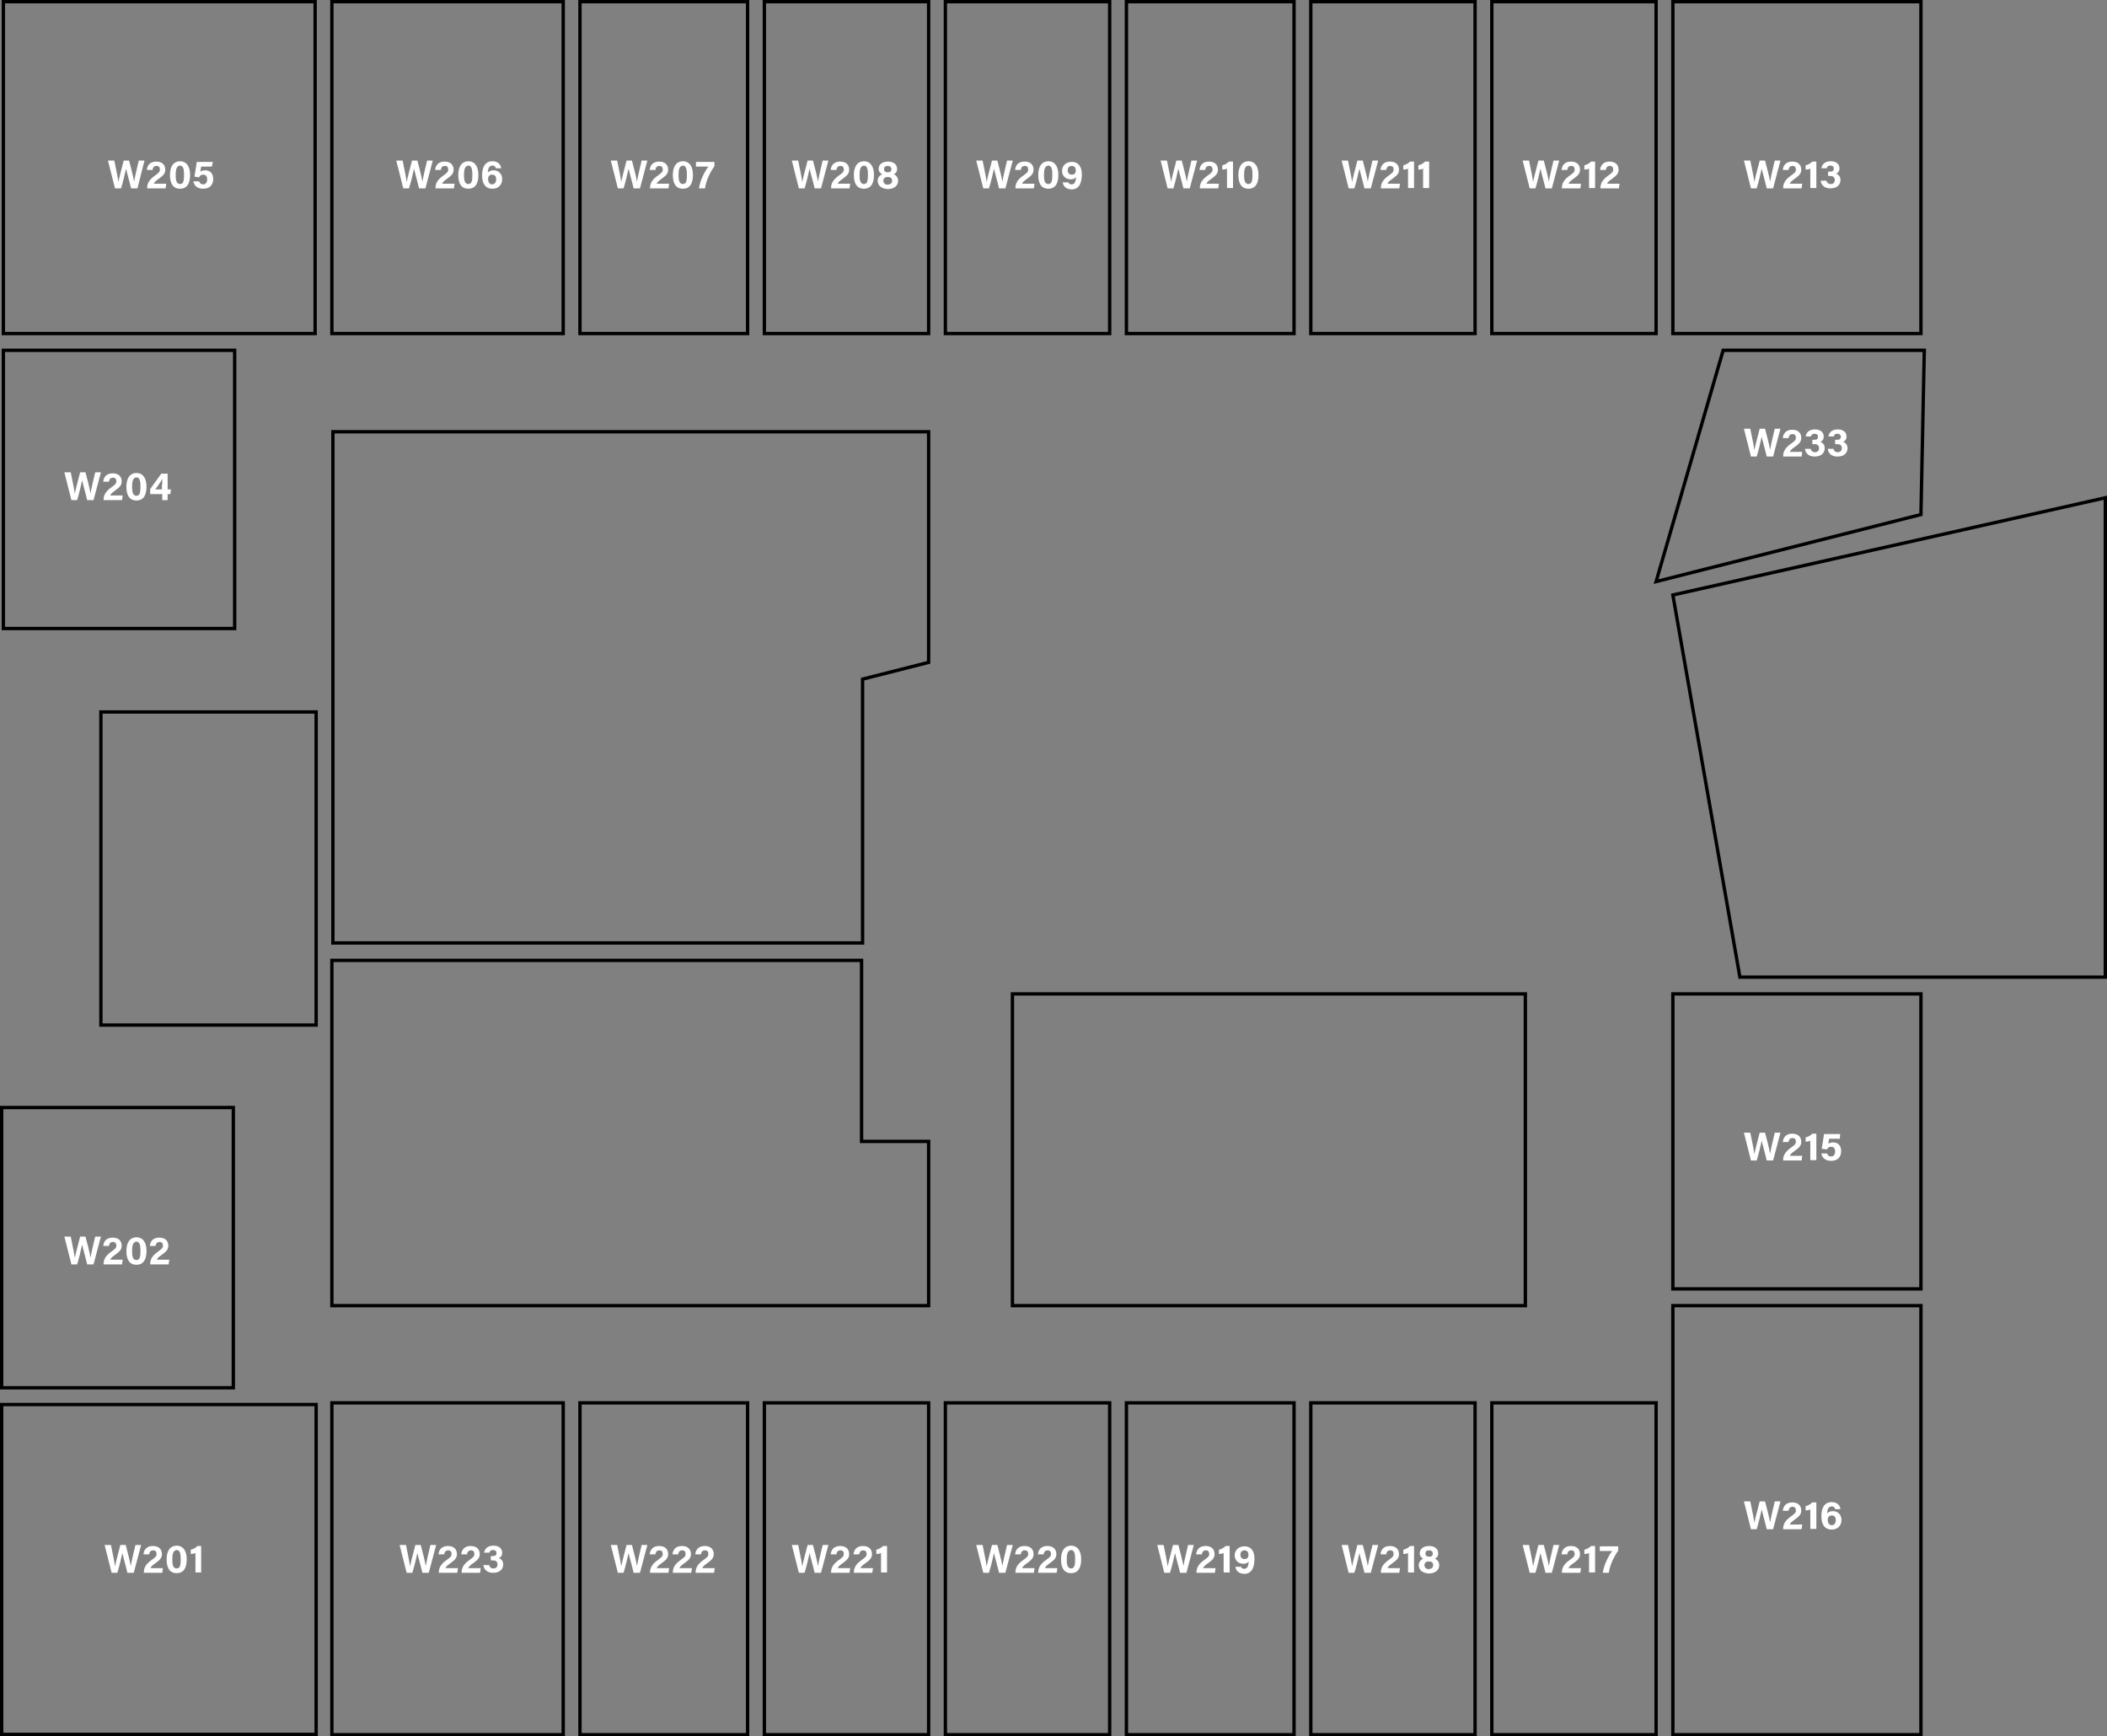 <?xml version="1.0" encoding="utf-8"?>
<!-- Generator: Adobe Illustrator 23.0.1, SVG Export Plug-In . SVG Version: 6.00 Build 0)  -->
<svg version="1.1" id="Calque_1" xmlns="http://www.w3.org/2000/svg" xmlns:xlink="http://www.w3.org/1999/xlink" x="0px" y="0px"
	 viewBox="0 0 628.5 518" style="enable-background:new 0 0 628.5 518;" xml:space="preserve">
<rect x="0" y="0" width="628.5" height="518" fill="#808080" stroke="none"/>
<style type="text/css">
	.st0{fill:none;stroke:#000000;stroke-miterlimit:10;}
	.st1{fill:#FFFFFF;}
</style>
<g>
	<g id="fe9caf64-59ea-4b22-9951-9d7791d0cdc4">
		<g id="a222fa23-a506-4024-ab6f-196e5aa4d125">
			<rect x="0.5" y="419" class="st0" width="93.8" height="98.4"/>
			<rect x="0.5" y="330.4" class="st0" width="69.1" height="83.6"/>
			<rect x="30.1" y="212.4" class="st0" width="64.2" height="93.4"/>
			<polygon class="st0" points="99.3,281.3 99.3,128.8 277,128.8 277,197.6 257.3,202.6 257.3,281.3 			"/>
			<polygon class="st0" points="99,286.5 99,389.5 277,389.5 277,340.5 257,340.5 257,286.5 			"/>
			<rect x="99" y="418.5" class="st0" width="69" height="99"/>
			<rect x="173" y="418.5" class="st0" width="50" height="99"/>
			<rect x="228" y="418.5" class="st0" width="49" height="99"/>
			<rect x="282" y="418.5" class="st0" width="49" height="99"/>
			<rect x="336" y="418.5" class="st0" width="50" height="99"/>
			<rect x="391" y="418.5" class="st0" width="49" height="99"/>
			<rect x="445" y="418.5" class="st0" width="49" height="99"/>
			<rect x="499" y="389.5" class="st0" width="74" height="128"/>
			<rect x="499" y="296.5" class="st0" width="74" height="88"/>
			<polygon class="st0" points="519,291.5 628,291.5 628,148.5 499,177.5 			"/>
			<polygon class="st0" points="494,173.5 573,153.5 574,104.5 514,104.5 			"/>
			<rect x="499" y="0.5" class="st0" width="74" height="99"/>
			<rect x="445" y="0.5" class="st0" width="49" height="99"/>
			<rect x="391" y="0.5" class="st0" width="49" height="99"/>
			<rect x="336" y="0.5" class="st0" width="50" height="99"/>
			<rect x="282" y="0.5" class="st0" width="49" height="99"/>
			<rect x="228" y="0.5" class="st0" width="49" height="99"/>
			<rect x="173" y="0.5" class="st0" width="50" height="99"/>
			<rect x="99" y="0.5" class="st0" width="69" height="99"/>
			<rect x="1" y="0.5" class="st0" width="93" height="99"/>
			<rect x="1" y="104.5" class="st0" width="69" height="83"/>
			<rect x="302" y="296.5" class="st0" width="153" height="93"/>
		</g>
	</g>
</g>
<g>
	<path class="st1" d="M34.3,56.2l-2.1-8.3h1.9c0.8,3.8,1.1,5.5,1.2,6.4h0c0.3-1.5,1.1-4.4,1.6-6.4h1.6c0.4,1.6,1.3,4.8,1.5,6.3h0
		c0.3-1.8,1.1-5,1.4-6.3h1.7L41,56.2h-1.9c-0.4-1.8-1.2-4.5-1.5-5.9h0c-0.3,1.5-1,4.3-1.5,5.9H34.3z"/>
	<path class="st1" d="M43.9,56.2v-0.1c0-1.4,0.6-2.5,2.3-3.7c1.1-0.8,1.5-1.1,1.5-1.8c0-0.7-0.3-1.1-1-1.1c-0.8,0-1.1,0.5-1.2,1.2
		h-1.7c0.1-1.4,1-2.5,2.8-2.5c2,0,2.7,1.2,2.7,2.4c0,1.1-0.5,1.7-1.9,2.7c-1,0.7-1.4,1.1-1.5,1.5h3.7l-0.2,1.4H43.9z"/>
	<path class="st1" d="M56.7,52.2c0,2.2-0.7,4.1-3,4.1c-2.3,0-3-1.9-3-4.1c0-2.2,0.8-4.1,3.1-4.1C55.9,48.2,56.7,50,56.7,52.2z
		 M52.4,52.2c0,1.5,0.2,2.7,1.3,2.7c1.1,0,1.2-1.2,1.2-2.8c0-1.5-0.2-2.7-1.2-2.7C52.7,49.5,52.4,50.5,52.4,52.2z"/>
	<path class="st1" d="M63.2,49.7h-3.2c-0.1,0.4-0.2,1.2-0.2,1.5c0.3-0.2,0.7-0.4,1.4-0.4c1.6,0,2.4,1.1,2.4,2.6c0,1.5-0.8,2.9-3,2.9
		c-1.6,0-2.7-0.8-2.9-2.2h1.7c0.2,0.5,0.5,0.9,1.2,0.9c0.8,0,1.2-0.6,1.2-1.5c0-0.8-0.3-1.4-1.2-1.4c-0.7,0-1,0.3-1.2,0.8L58,52.7
		c0.2-1,0.5-3.3,0.7-4.4h4.8L63.2,49.7z"/>
</g>
<g>
	<path class="st1" d="M120.3,56.2l-2.1-8.3h1.9c0.8,3.8,1.1,5.5,1.2,6.4h0c0.3-1.5,1.1-4.4,1.6-6.4h1.6c0.4,1.6,1.3,4.8,1.5,6.3h0
		c0.3-1.8,1.1-5,1.4-6.3h1.7l-2.2,8.3h-1.9c-0.4-1.8-1.2-4.5-1.5-5.9h0c-0.3,1.5-1,4.3-1.5,5.9H120.3z"/>
	<path class="st1" d="M129.9,56.2v-0.1c0-1.4,0.6-2.5,2.3-3.7c1.1-0.8,1.5-1.1,1.5-1.8c0-0.7-0.3-1.1-1-1.1c-0.8,0-1.1,0.5-1.2,1.2
		h-1.7c0.1-1.4,1-2.5,2.8-2.5c2,0,2.7,1.2,2.7,2.4c0,1.1-0.5,1.7-1.9,2.7c-1,0.7-1.4,1.1-1.5,1.5h3.7l-0.2,1.4H129.9z"/>
	<path class="st1" d="M142.7,52.2c0,2.2-0.7,4.1-3,4.1c-2.3,0-3-1.9-3-4.1c0-2.2,0.8-4.1,3.1-4.1C141.9,48.2,142.7,50,142.7,52.2z
		 M138.4,52.2c0,1.5,0.2,2.7,1.3,2.7c1.1,0,1.2-1.2,1.2-2.8c0-1.5-0.2-2.7-1.2-2.7C138.7,49.5,138.4,50.5,138.4,52.2z"/>
	<path class="st1" d="M147.9,50.2c-0.1-0.4-0.3-0.8-1-0.8c-1.1,0-1.3,1-1.4,2.1c0.3-0.4,0.9-0.7,1.8-0.7c1.4,0,2.5,1.1,2.5,2.6
		c0,1.7-1.1,2.9-2.9,2.9c-2.3,0-3.1-1.8-3.1-4c0-2.1,0.7-4.2,3.1-4.2c1.7,0,2.5,1.1,2.6,2.1H147.9z M148,53.5c0-0.8-0.3-1.4-1.2-1.4
		c-0.8,0-1.2,0.4-1.2,1.4c0,0.6,0.3,1.5,1.2,1.5C147.6,55,148,54.3,148,53.5z"/>
</g>
<g>
	<path class="st1" d="M184.3,56.2l-2.1-8.3h1.9c0.8,3.8,1.1,5.5,1.2,6.4h0c0.3-1.5,1.1-4.4,1.6-6.4h1.6c0.4,1.6,1.3,4.8,1.5,6.3h0
		c0.3-1.8,1.1-5,1.4-6.3h1.7l-2.2,8.3h-1.9c-0.4-1.8-1.2-4.5-1.5-5.9h0c-0.3,1.5-1,4.3-1.5,5.9H184.3z"/>
	<path class="st1" d="M193.9,56.2v-0.1c0-1.4,0.6-2.5,2.3-3.7c1.1-0.8,1.5-1.1,1.5-1.8c0-0.7-0.3-1.1-1-1.1c-0.8,0-1.1,0.5-1.2,1.2
		h-1.7c0.1-1.4,1-2.5,2.8-2.5c2,0,2.7,1.2,2.7,2.4c0,1.1-0.5,1.7-1.9,2.7c-1,0.7-1.4,1.1-1.5,1.5h3.7l-0.2,1.4H193.9z"/>
	<path class="st1" d="M206.7,52.2c0,2.2-0.7,4.1-3,4.1c-2.3,0-3-1.9-3-4.1c0-2.2,0.8-4.1,3.1-4.1C205.9,48.2,206.7,50,206.7,52.2z
		 M202.4,52.2c0,1.5,0.2,2.7,1.3,2.7c1.1,0,1.2-1.2,1.2-2.8c0-1.5-0.2-2.7-1.2-2.7C202.7,49.5,202.4,50.5,202.4,52.2z"/>
	<path class="st1" d="M213.1,48.3v1.3c-1.3,1.8-2.5,4.3-2.8,6.6h-1.8c0.3-2.3,1.7-5.1,2.8-6.5h-3.7v-1.4H213.1z"/>
</g>
<g>
	<path class="st1" d="M238.3,56.2l-2.1-8.3h1.9c0.8,3.8,1.1,5.5,1.2,6.4h0c0.3-1.5,1.1-4.4,1.6-6.4h1.6c0.4,1.6,1.3,4.8,1.5,6.3h0
		c0.3-1.8,1.1-5,1.4-6.3h1.7l-2.2,8.3h-1.9c-0.4-1.8-1.2-4.5-1.5-5.9h0c-0.3,1.5-1,4.3-1.5,5.9H238.3z"/>
	<path class="st1" d="M247.9,56.2v-0.1c0-1.4,0.6-2.5,2.3-3.7c1.1-0.8,1.5-1.1,1.5-1.8c0-0.7-0.3-1.1-1-1.1c-0.8,0-1.1,0.5-1.2,1.2
		h-1.7c0.1-1.4,1-2.5,2.8-2.5c2,0,2.7,1.2,2.7,2.4c0,1.1-0.5,1.7-1.9,2.7c-1,0.7-1.4,1.1-1.5,1.5h3.7l-0.2,1.4H247.9z"/>
	<path class="st1" d="M260.7,52.2c0,2.2-0.7,4.1-3,4.1c-2.3,0-3-1.9-3-4.1c0-2.2,0.8-4.1,3.1-4.1C259.9,48.2,260.7,50,260.7,52.2z
		 M256.4,52.2c0,1.5,0.2,2.7,1.3,2.7c1.1,0,1.2-1.2,1.2-2.8c0-1.5-0.2-2.7-1.2-2.7C256.7,49.5,256.4,50.5,256.4,52.2z"/>
	<path class="st1" d="M261.8,53.9c0-1,0.7-1.6,1.3-1.9c-0.6-0.4-1-0.8-1-1.6c0-1.3,1-2.2,2.8-2.2c1.6,0,2.7,0.8,2.7,2.2
		c0,0.9-0.5,1.4-1,1.6c0.6,0.2,1.3,0.9,1.3,1.9c0,1.6-1.3,2.5-3.1,2.5C263.1,56.3,261.8,55.5,261.8,53.9z M266.1,53.9
		c0-0.8-0.5-1.1-1.3-1.1c-0.9,0-1.3,0.5-1.3,1.1c0,0.7,0.5,1.2,1.3,1.2C265.6,55,266.1,54.7,266.1,53.9z M263.7,50.5
		c0,0.5,0.4,0.9,1.1,0.9c0.7,0,1.1-0.3,1.1-0.9c0-0.6-0.4-1-1.1-1C264.1,49.5,263.7,49.8,263.7,50.5z"/>
</g>
<g>
	<path class="st1" d="M293.3,56.2l-2.1-8.3h1.9c0.8,3.8,1.1,5.5,1.2,6.4h0c0.3-1.5,1.1-4.4,1.6-6.4h1.6c0.4,1.6,1.3,4.8,1.5,6.3h0
		c0.3-1.8,1.1-5,1.4-6.3h1.7l-2.2,8.3h-1.9c-0.4-1.8-1.2-4.5-1.5-5.9h0c-0.3,1.5-1,4.3-1.5,5.9H293.3z"/>
	<path class="st1" d="M302.9,56.2v-0.1c0-1.4,0.6-2.5,2.3-3.7c1.1-0.8,1.5-1.1,1.5-1.8c0-0.7-0.3-1.1-1-1.1c-0.8,0-1.1,0.5-1.2,1.2
		h-1.7c0.1-1.4,1-2.5,2.8-2.5c2,0,2.7,1.2,2.7,2.4c0,1.1-0.5,1.7-1.9,2.7c-1,0.7-1.4,1.1-1.5,1.5h3.7l-0.2,1.4H302.9z"/>
	<path class="st1" d="M315.7,52.2c0,2.2-0.7,4.1-3,4.1c-2.3,0-3-1.9-3-4.1c0-2.2,0.8-4.1,3.1-4.1C314.9,48.2,315.7,50,315.7,52.2z
		 M311.4,52.2c0,1.5,0.2,2.7,1.3,2.7c1.1,0,1.2-1.2,1.2-2.8c0-1.5-0.2-2.7-1.2-2.7C311.7,49.5,311.4,50.5,311.4,52.2z"/>
	<path class="st1" d="M318.6,54.2c0.1,0.5,0.4,0.8,1.1,0.8c1.1,0,1.2-1.4,1.3-2.2c-0.3,0.5-1,0.7-1.6,0.7c-1.6,0-2.6-1.1-2.6-2.5
		c0-1.5,1.1-2.7,2.9-2.7c2.2,0,3,1.7,3,3.7c0,2.2-0.6,4.5-3,4.5c-1.8,0-2.6-1.1-2.7-2.1H318.6z M318.5,50.8c0,0.8,0.5,1.3,1.2,1.3
		c0.8,0,1.2-0.4,1.2-1.3c0-0.5-0.2-1.3-1.2-1.3C318.9,49.5,318.5,50.1,318.5,50.8z"/>
</g>
<g>
	<path class="st1" d="M348.3,56.2l-2.1-8.3h1.9c0.8,3.8,1.1,5.5,1.2,6.4h0c0.3-1.5,1.1-4.4,1.6-6.4h1.6c0.4,1.6,1.3,4.8,1.5,6.3h0
		c0.3-1.8,1.1-5,1.4-6.3h1.7l-2.2,8.3h-1.9c-0.4-1.8-1.2-4.5-1.5-5.9h0c-0.3,1.5-1,4.3-1.5,5.9H348.3z"/>
	<path class="st1" d="M357.9,56.2v-0.1c0-1.4,0.6-2.5,2.3-3.7c1.1-0.8,1.5-1.1,1.5-1.8c0-0.7-0.3-1.1-1-1.1c-0.8,0-1.1,0.5-1.2,1.2
		h-1.7c0.1-1.4,1-2.5,2.8-2.5c2,0,2.7,1.2,2.7,2.4c0,1.1-0.5,1.7-1.9,2.7c-1,0.7-1.4,1.1-1.5,1.5h3.7l-0.2,1.4H357.9z"/>
	<path class="st1" d="M366,56.2v-5.9c-0.4,0.2-1,0.3-1.4,0.3v-1.3c0.7-0.1,1.5-0.6,2-1.1h1.2v7.9H366z"/>
	<path class="st1" d="M375.4,52.2c0,2.2-0.7,4.1-3,4.1c-2.3,0-3-1.9-3-4.1c0-2.2,0.8-4.1,3.1-4.1C374.6,48.2,375.4,50,375.4,52.2z
		 M371.1,52.2c0,1.5,0.2,2.7,1.3,2.7c1.1,0,1.2-1.2,1.2-2.8c0-1.5-0.2-2.7-1.2-2.7C371.4,49.5,371.1,50.5,371.1,52.2z"/>
</g>
<g>
	<path class="st1" d="M402.3,56.2l-2.1-8.3h1.9c0.8,3.8,1.1,5.5,1.2,6.4h0c0.3-1.5,1.1-4.4,1.6-6.4h1.6c0.4,1.6,1.3,4.8,1.5,6.3h0
		c0.3-1.8,1.1-5,1.4-6.3h1.7l-2.2,8.3h-1.9c-0.4-1.8-1.2-4.5-1.5-5.9h0c-0.3,1.5-1,4.3-1.5,5.9H402.3z"/>
	<path class="st1" d="M411.9,56.2v-0.1c0-1.4,0.6-2.5,2.3-3.7c1.1-0.8,1.5-1.1,1.5-1.8c0-0.7-0.3-1.1-1-1.1c-0.8,0-1.1,0.5-1.2,1.2
		h-1.7c0.1-1.4,1-2.5,2.8-2.5c2,0,2.7,1.2,2.7,2.4c0,1.1-0.5,1.7-1.9,2.7c-1,0.7-1.4,1.1-1.5,1.5h3.7l-0.2,1.4H411.9z"/>
	<path class="st1" d="M420,56.2v-5.9c-0.4,0.2-1,0.3-1.4,0.3v-1.3c0.7-0.1,1.5-0.6,2-1.1h1.2v7.9H420z"/>
	<path class="st1" d="M424.5,56.2v-5.9c-0.4,0.2-1,0.3-1.4,0.3v-1.3c0.7-0.1,1.5-0.6,2-1.1h1.2v7.9H424.5z"/>
</g>
<g>
	<path class="st1" d="M456.3,56.2l-2.1-8.3h1.9c0.8,3.8,1.1,5.5,1.2,6.4h0c0.3-1.5,1.1-4.4,1.6-6.4h1.6c0.4,1.6,1.3,4.8,1.5,6.3h0
		c0.3-1.8,1.1-5,1.4-6.3h1.7l-2.2,8.3h-1.9c-0.4-1.8-1.2-4.5-1.5-5.9h0c-0.3,1.5-1,4.3-1.5,5.9H456.3z"/>
	<path class="st1" d="M465.9,56.2v-0.1c0-1.4,0.6-2.5,2.3-3.7c1.1-0.8,1.5-1.1,1.5-1.8c0-0.7-0.3-1.1-1-1.1c-0.8,0-1.1,0.5-1.2,1.2
		h-1.7c0.1-1.4,1-2.5,2.8-2.5c2,0,2.7,1.2,2.7,2.4c0,1.1-0.5,1.7-1.9,2.7c-1,0.7-1.4,1.1-1.5,1.5h3.7l-0.2,1.4H465.9z"/>
	<path class="st1" d="M474,56.2v-5.9c-0.4,0.2-1,0.3-1.4,0.3v-1.3c0.7-0.1,1.5-0.6,2-1.1h1.2v7.9H474z"/>
	<path class="st1" d="M477.4,56.2v-0.1c0-1.4,0.6-2.5,2.3-3.7c1.1-0.8,1.5-1.1,1.5-1.8c0-0.7-0.3-1.1-1-1.1c-0.8,0-1.1,0.5-1.2,1.2
		h-1.7c0.1-1.4,1-2.5,2.8-2.5c2,0,2.7,1.2,2.7,2.4c0,1.1-0.5,1.7-1.9,2.7c-1,0.7-1.4,1.1-1.5,1.5h3.7l-0.2,1.4H477.4z"/>
</g>
<g>
	<path class="st1" d="M522.3,56.2l-2.1-8.3h1.9c0.8,3.8,1.1,5.5,1.2,6.4h0c0.3-1.5,1.1-4.4,1.6-6.4h1.6c0.4,1.6,1.3,4.8,1.5,6.3h0
		c0.3-1.8,1.1-5,1.4-6.3h1.7l-2.2,8.3h-1.9c-0.4-1.8-1.2-4.5-1.5-5.9h0c-0.3,1.5-1,4.3-1.5,5.9H522.3z"/>
	<path class="st1" d="M531.9,56.2v-0.1c0-1.4,0.6-2.5,2.3-3.7c1.1-0.8,1.5-1.1,1.5-1.8c0-0.7-0.3-1.1-1-1.1c-0.8,0-1.1,0.5-1.2,1.2
		h-1.7c0.1-1.4,1-2.5,2.8-2.5c2,0,2.7,1.2,2.7,2.4c0,1.1-0.5,1.7-1.9,2.7c-1,0.7-1.4,1.1-1.5,1.5h3.7l-0.2,1.4H531.9z"/>
	<path class="st1" d="M540,56.2v-5.9c-0.4,0.2-1,0.3-1.4,0.3v-1.3c0.7-0.1,1.5-0.6,2-1.1h1.2v7.9H540z"/>
	<path class="st1" d="M543.3,50.3c0.1-1,0.8-2.2,2.8-2.2c1.8,0,2.6,1,2.6,2.1c0,1-0.5,1.4-1,1.6v0c0.5,0.2,1.3,0.7,1.3,1.9
		c0,1.1-0.7,2.5-3,2.5c-2.1,0-2.8-1.3-2.9-2.3h1.7c0.1,0.5,0.5,1,1.3,1c0.8,0,1.2-0.5,1.2-1.2c0-0.7-0.4-1.2-1.3-1.2h-0.7v-1.3h0.6
		c0.8,0,1.1-0.3,1.1-0.9c0-0.5-0.3-0.9-1-0.9c-0.8,0-1,0.4-1.1,0.8H543.3z"/>
</g>
<g>
	<path class="st1" d="M522.3,136.2l-2.1-8.3h1.9c0.8,3.8,1.1,5.5,1.2,6.4h0c0.3-1.5,1.1-4.4,1.6-6.4h1.6c0.4,1.6,1.3,4.8,1.5,6.3h0
		c0.3-1.8,1.1-5,1.4-6.3h1.7l-2.2,8.3h-1.9c-0.4-1.8-1.2-4.5-1.5-5.9h0c-0.3,1.5-1,4.3-1.5,5.9H522.3z"/>
	<path class="st1" d="M531.9,136.2v-0.1c0-1.4,0.6-2.5,2.3-3.7c1.1-0.8,1.5-1.1,1.5-1.8c0-0.7-0.3-1.1-1-1.1c-0.8,0-1.1,0.5-1.2,1.2
		h-1.7c0.1-1.4,1-2.5,2.8-2.5c2,0,2.7,1.2,2.7,2.4c0,1.1-0.5,1.7-1.9,2.7c-1,0.7-1.4,1.1-1.5,1.5h3.7l-0.2,1.4H531.9z"/>
	<path class="st1" d="M538.6,130.3c0.1-1,0.8-2.2,2.8-2.2c1.8,0,2.6,1,2.6,2.1c0,1-0.5,1.4-1,1.6v0c0.5,0.2,1.3,0.7,1.3,1.9
		c0,1.1-0.7,2.5-3,2.5c-2.1,0-2.8-1.3-2.9-2.3h1.7c0.1,0.5,0.5,1,1.3,1c0.8,0,1.2-0.5,1.2-1.2c0-0.7-0.4-1.2-1.3-1.2h-0.7v-1.3h0.6
		c0.8,0,1.1-0.3,1.1-0.9c0-0.5-0.3-0.9-1-0.9c-0.8,0-1,0.4-1.1,0.8H538.6z"/>
	<path class="st1" d="M545.4,130.3c0.1-1,0.8-2.2,2.8-2.2c1.8,0,2.6,1,2.6,2.1c0,1-0.5,1.4-1,1.6v0c0.5,0.2,1.3,0.7,1.3,1.9
		c0,1.1-0.7,2.5-3,2.5c-2.1,0-2.8-1.3-2.9-2.3h1.7c0.1,0.5,0.5,1,1.3,1c0.8,0,1.2-0.5,1.2-1.2c0-0.7-0.4-1.2-1.3-1.2h-0.7v-1.3h0.6
		c0.8,0,1.1-0.3,1.1-0.9c0-0.5-0.3-0.9-1-0.9c-0.8,0-1,0.4-1.1,0.8H545.4z"/>
</g>
<g>
	<path class="st1" d="M522.3,346.2l-2.1-8.3h1.9c0.8,3.8,1.1,5.5,1.2,6.4h0c0.3-1.5,1.1-4.4,1.6-6.4h1.6c0.4,1.6,1.3,4.8,1.5,6.3h0
		c0.3-1.8,1.1-5,1.4-6.3h1.7l-2.2,8.3h-1.9c-0.4-1.8-1.2-4.5-1.5-5.9h0c-0.3,1.5-1,4.3-1.5,5.9H522.3z"/>
	<path class="st1" d="M531.9,346.2v-0.1c0-1.4,0.6-2.5,2.3-3.7c1.1-0.8,1.5-1.1,1.5-1.8c0-0.7-0.3-1.1-1-1.1c-0.8,0-1.1,0.5-1.2,1.2
		h-1.7c0.1-1.4,1-2.5,2.8-2.5c2,0,2.7,1.2,2.7,2.4c0,1.1-0.5,1.7-1.9,2.7c-1,0.7-1.4,1.1-1.5,1.5h3.7l-0.2,1.4H531.9z"/>
	<path class="st1" d="M540,346.2v-5.9c-0.4,0.2-1,0.3-1.4,0.3v-1.3c0.7-0.1,1.5-0.6,2-1.1h1.2v7.9H540z"/>
	<path class="st1" d="M548.8,339.7h-3.2c-0.1,0.4-0.2,1.2-0.2,1.5c0.3-0.2,0.7-0.4,1.4-0.4c1.6,0,2.4,1.1,2.4,2.6
		c0,1.5-0.8,2.9-3,2.9c-1.6,0-2.7-0.8-2.9-2.2h1.7c0.2,0.5,0.5,0.9,1.2,0.9c0.8,0,1.2-0.6,1.2-1.5c0-0.8-0.3-1.4-1.2-1.4
		c-0.7,0-1,0.3-1.2,0.8l-1.6-0.2c0.2-1,0.5-3.3,0.7-4.4h4.8L548.8,339.7z"/>
</g>
<g>
	<path class="st1" d="M522.3,456.2l-2.1-8.3h1.9c0.8,3.8,1.1,5.5,1.2,6.4h0c0.3-1.5,1.1-4.4,1.6-6.4h1.6c0.4,1.6,1.3,4.8,1.5,6.3h0
		c0.3-1.8,1.1-5,1.4-6.3h1.7l-2.2,8.3h-1.9c-0.4-1.8-1.2-4.5-1.5-5.9h0c-0.3,1.5-1,4.3-1.5,5.9H522.3z"/>
	<path class="st1" d="M531.9,456.2v-0.1c0-1.4,0.6-2.5,2.3-3.7c1.1-0.8,1.5-1.1,1.5-1.8c0-0.7-0.3-1.1-1-1.1c-0.8,0-1.1,0.5-1.2,1.2
		h-1.7c0.1-1.4,1-2.5,2.8-2.5c2,0,2.7,1.2,2.7,2.4c0,1.1-0.5,1.7-1.9,2.7c-1,0.7-1.4,1.1-1.5,1.5h3.7l-0.2,1.4H531.9z"/>
	<path class="st1" d="M540,456.2v-5.9c-0.4,0.2-1,0.3-1.4,0.3v-1.3c0.7-0.1,1.5-0.6,2-1.1h1.2v7.9H540z"/>
	<path class="st1" d="M547.4,450.2c-0.1-0.4-0.3-0.8-1-0.8c-1.1,0-1.3,1-1.4,2.1c0.3-0.4,0.9-0.7,1.8-0.7c1.4,0,2.5,1.1,2.5,2.6
		c0,1.7-1.1,2.9-2.9,2.9c-2.3,0-3.1-1.8-3.1-4c0-2.1,0.7-4.2,3.1-4.2c1.7,0,2.5,1.1,2.6,2.1H547.4z M547.6,453.5
		c0-0.8-0.3-1.4-1.2-1.4c-0.8,0-1.2,0.4-1.2,1.4c0,0.6,0.3,1.5,1.2,1.5C547.2,455,547.6,454.3,547.6,453.5z"/>
</g>
<g>
	<path class="st1" d="M456.3,469.2l-2.1-8.3h1.9c0.8,3.8,1.1,5.5,1.2,6.4h0c0.3-1.5,1.1-4.4,1.6-6.4h1.6c0.4,1.6,1.3,4.8,1.5,6.3h0
		c0.3-1.8,1.1-5,1.4-6.3h1.7l-2.2,8.3h-1.9c-0.4-1.8-1.2-4.5-1.5-5.9h0c-0.3,1.5-1,4.3-1.5,5.9H456.3z"/>
	<path class="st1" d="M465.9,469.2v-0.1c0-1.4,0.6-2.5,2.3-3.7c1.1-0.8,1.5-1.1,1.5-1.8c0-0.7-0.3-1.1-1-1.1c-0.8,0-1.1,0.5-1.2,1.2
		h-1.7c0.1-1.4,1-2.5,2.8-2.5c2,0,2.7,1.2,2.7,2.4c0,1.1-0.5,1.7-1.9,2.7c-1,0.7-1.4,1.1-1.5,1.5h3.7l-0.2,1.4H465.9z"/>
	<path class="st1" d="M474,469.2v-5.9c-0.4,0.2-1,0.3-1.4,0.3v-1.3c0.7-0.1,1.5-0.6,2-1.1h1.2v7.9H474z"/>
	<path class="st1" d="M482.7,461.3v1.3c-1.3,1.8-2.5,4.3-2.8,6.6h-1.8c0.3-2.3,1.7-5.1,2.8-6.5h-3.7v-1.4H482.7z"/>
</g>
<g>
	<path class="st1" d="M402.3,469.2l-2.1-8.3h1.9c0.8,3.8,1.1,5.5,1.2,6.4h0c0.3-1.5,1.1-4.4,1.6-6.4h1.6c0.4,1.6,1.3,4.8,1.5,6.3h0
		c0.3-1.8,1.1-5,1.4-6.3h1.7l-2.2,8.3h-1.9c-0.4-1.8-1.2-4.5-1.5-5.9h0c-0.3,1.5-1,4.3-1.5,5.9H402.3z"/>
	<path class="st1" d="M411.9,469.2v-0.1c0-1.4,0.6-2.5,2.3-3.7c1.1-0.8,1.5-1.1,1.5-1.8c0-0.7-0.3-1.1-1-1.1c-0.8,0-1.1,0.5-1.2,1.2
		h-1.7c0.1-1.4,1-2.5,2.8-2.5c2,0,2.7,1.2,2.7,2.4c0,1.1-0.5,1.7-1.9,2.7c-1,0.7-1.4,1.1-1.5,1.5h3.7l-0.2,1.4H411.9z"/>
	<path class="st1" d="M420,469.2v-5.9c-0.4,0.2-1,0.3-1.4,0.3v-1.3c0.7-0.1,1.5-0.6,2-1.1h1.2v7.9H420z"/>
	<path class="st1" d="M423.2,466.9c0-1,0.7-1.6,1.3-1.9c-0.6-0.4-1-0.8-1-1.6c0-1.3,1-2.2,2.8-2.2c1.6,0,2.7,0.8,2.7,2.2
		c0,0.9-0.5,1.4-1,1.6c0.6,0.2,1.3,0.9,1.3,1.9c0,1.6-1.3,2.5-3.1,2.5C424.5,469.3,423.2,468.5,423.2,466.9z M427.5,466.9
		c0-0.8-0.5-1.1-1.3-1.1c-0.9,0-1.3,0.5-1.3,1.1c0,0.7,0.5,1.2,1.3,1.2C427,468,427.5,467.7,427.5,466.9z M425.2,463.5
		c0,0.5,0.4,0.9,1.1,0.9c0.7,0,1.1-0.3,1.1-0.9c0-0.6-0.4-1-1.1-1C425.5,462.5,425.2,462.8,425.2,463.5z"/>
</g>
<g>
	<path class="st1" d="M347.3,469.2l-2.1-8.3h1.9c0.8,3.8,1.1,5.5,1.2,6.4h0c0.3-1.5,1.1-4.4,1.6-6.4h1.6c0.4,1.6,1.3,4.8,1.5,6.3h0
		c0.3-1.8,1.1-5,1.4-6.3h1.7l-2.2,8.3h-1.9c-0.4-1.8-1.2-4.5-1.5-5.9h0c-0.3,1.5-1,4.3-1.5,5.9H347.3z"/>
	<path class="st1" d="M356.9,469.2v-0.1c0-1.4,0.6-2.5,2.3-3.7c1.1-0.8,1.5-1.1,1.5-1.8c0-0.7-0.3-1.1-1-1.1c-0.8,0-1.1,0.5-1.2,1.2
		h-1.7c0.1-1.4,1-2.5,2.8-2.5c2,0,2.7,1.2,2.7,2.4c0,1.1-0.5,1.7-1.9,2.7c-1,0.7-1.4,1.1-1.5,1.5h3.7l-0.2,1.4H356.9z"/>
	<path class="st1" d="M365,469.2v-5.9c-0.4,0.2-1,0.3-1.4,0.3v-1.3c0.7-0.1,1.5-0.6,2-1.1h1.2v7.9H365z"/>
	<path class="st1" d="M370.1,467.2c0.1,0.5,0.4,0.8,1.1,0.8c1.1,0,1.2-1.4,1.3-2.2c-0.3,0.5-1,0.7-1.6,0.7c-1.6,0-2.6-1.1-2.6-2.5
		c0-1.5,1.1-2.7,2.9-2.7c2.2,0,3,1.7,3,3.7c0,2.2-0.6,4.5-3,4.5c-1.8,0-2.6-1.1-2.7-2.1H370.1z M370,463.8c0,0.8,0.5,1.3,1.2,1.3
		c0.8,0,1.2-0.4,1.2-1.3c0-0.5-0.2-1.3-1.2-1.3C370.4,462.5,370,463.1,370,463.8z"/>
</g>
<g>
	<path class="st1" d="M293.3,469.2l-2.1-8.3h1.9c0.8,3.8,1.1,5.5,1.2,6.4h0c0.3-1.5,1.1-4.4,1.6-6.4h1.6c0.4,1.6,1.3,4.8,1.5,6.3h0
		c0.3-1.8,1.1-5,1.4-6.3h1.7l-2.2,8.3h-1.9c-0.4-1.8-1.2-4.5-1.5-5.9h0c-0.3,1.5-1,4.3-1.5,5.9H293.3z"/>
	<path class="st1" d="M302.9,469.2v-0.1c0-1.4,0.6-2.5,2.3-3.7c1.1-0.8,1.5-1.1,1.5-1.8c0-0.7-0.3-1.1-1-1.1c-0.8,0-1.1,0.5-1.2,1.2
		h-1.7c0.1-1.4,1-2.5,2.8-2.5c2,0,2.7,1.2,2.7,2.4c0,1.1-0.5,1.7-1.9,2.7c-1,0.7-1.4,1.1-1.5,1.5h3.7l-0.2,1.4H302.9z"/>
	<path class="st1" d="M309.7,469.2v-0.1c0-1.4,0.6-2.5,2.3-3.7c1.1-0.8,1.5-1.1,1.5-1.8c0-0.7-0.3-1.1-1-1.1c-0.8,0-1.1,0.5-1.2,1.2
		h-1.7c0.1-1.4,1-2.5,2.8-2.5c2,0,2.7,1.2,2.7,2.4c0,1.1-0.5,1.7-1.9,2.7c-1,0.7-1.4,1.1-1.5,1.5h3.7l-0.2,1.4H309.7z"/>
	<path class="st1" d="M322.5,465.2c0,2.2-0.7,4.1-3,4.1c-2.3,0-3-1.9-3-4.1c0-2.2,0.8-4.1,3.1-4.1
		C321.7,461.2,322.5,463,322.5,465.2z M318.2,465.2c0,1.5,0.2,2.7,1.3,2.7c1.1,0,1.2-1.2,1.2-2.8c0-1.5-0.2-2.7-1.2-2.7
		C318.5,462.5,318.2,463.5,318.2,465.2z"/>
</g>
<g>
	<path class="st1" d="M238.3,469.2l-2.1-8.3h1.9c0.8,3.8,1.1,5.5,1.2,6.4h0c0.3-1.5,1.1-4.4,1.6-6.4h1.6c0.4,1.6,1.3,4.8,1.5,6.3h0
		c0.3-1.8,1.1-5,1.4-6.3h1.7l-2.2,8.3h-1.9c-0.4-1.8-1.2-4.5-1.5-5.9h0c-0.3,1.5-1,4.3-1.5,5.9H238.3z"/>
	<path class="st1" d="M247.9,469.2v-0.1c0-1.4,0.6-2.5,2.3-3.7c1.1-0.8,1.5-1.1,1.5-1.8c0-0.7-0.3-1.1-1-1.1c-0.8,0-1.1,0.5-1.2,1.2
		h-1.7c0.1-1.4,1-2.5,2.8-2.5c2,0,2.7,1.2,2.7,2.4c0,1.1-0.5,1.7-1.9,2.7c-1,0.7-1.4,1.1-1.5,1.5h3.7l-0.2,1.4H247.9z"/>
	<path class="st1" d="M254.7,469.2v-0.1c0-1.4,0.6-2.5,2.3-3.7c1.1-0.8,1.5-1.1,1.5-1.8c0-0.7-0.3-1.1-1-1.1c-0.8,0-1.1,0.5-1.2,1.2
		h-1.7c0.1-1.4,1-2.5,2.8-2.5c2,0,2.7,1.2,2.7,2.4c0,1.1-0.5,1.7-1.9,2.7c-1,0.7-1.4,1.1-1.5,1.5h3.7l-0.2,1.4H254.7z"/>
	<path class="st1" d="M262.8,469.2v-5.9c-0.4,0.2-1,0.3-1.4,0.3v-1.3c0.7-0.1,1.5-0.6,2-1.1h1.2v7.9H262.8z"/>
</g>
<g>
	<path class="st1" d="M184.3,469.2l-2.1-8.3h1.9c0.8,3.8,1.1,5.5,1.2,6.4h0c0.3-1.5,1.1-4.4,1.6-6.4h1.6c0.4,1.6,1.3,4.8,1.5,6.3h0
		c0.3-1.8,1.1-5,1.4-6.3h1.7l-2.2,8.3h-1.9c-0.4-1.8-1.2-4.5-1.5-5.9h0c-0.3,1.5-1,4.3-1.5,5.9H184.3z"/>
	<path class="st1" d="M193.9,469.2v-0.1c0-1.4,0.6-2.5,2.3-3.7c1.1-0.8,1.5-1.1,1.5-1.8c0-0.7-0.3-1.1-1-1.1c-0.8,0-1.1,0.5-1.2,1.2
		h-1.7c0.1-1.4,1-2.5,2.8-2.5c2,0,2.7,1.2,2.7,2.4c0,1.1-0.5,1.7-1.9,2.7c-1,0.7-1.4,1.1-1.5,1.5h3.7l-0.2,1.4H193.9z"/>
	<path class="st1" d="M200.7,469.2v-0.1c0-1.4,0.6-2.5,2.3-3.7c1.1-0.8,1.5-1.1,1.5-1.8c0-0.7-0.3-1.1-1-1.1c-0.8,0-1.1,0.5-1.2,1.2
		h-1.7c0.1-1.4,1-2.5,2.8-2.5c2,0,2.7,1.2,2.7,2.4c0,1.1-0.5,1.7-1.9,2.7c-1,0.7-1.4,1.1-1.5,1.5h3.7l-0.2,1.4H200.7z"/>
	<path class="st1" d="M207.5,469.2v-0.1c0-1.4,0.6-2.5,2.3-3.7c1.1-0.8,1.5-1.1,1.5-1.8c0-0.7-0.3-1.1-1-1.1c-0.8,0-1.1,0.5-1.2,1.2
		h-1.7c0.1-1.4,1-2.5,2.8-2.5c2,0,2.7,1.2,2.7,2.4c0,1.1-0.5,1.7-1.9,2.7c-1,0.7-1.4,1.1-1.5,1.5h3.7l-0.2,1.4H207.5z"/>
</g>
<g>
	<path class="st1" d="M121.3,469.2l-2.1-8.3h1.9c0.8,3.8,1.1,5.5,1.2,6.4h0c0.3-1.5,1.1-4.4,1.6-6.4h1.6c0.4,1.6,1.3,4.8,1.5,6.3h0
		c0.3-1.8,1.1-5,1.4-6.3h1.7l-2.2,8.3h-1.9c-0.4-1.8-1.2-4.5-1.5-5.9h0c-0.3,1.5-1,4.3-1.5,5.9H121.3z"/>
	<path class="st1" d="M130.9,469.2v-0.1c0-1.4,0.6-2.5,2.3-3.7c1.1-0.8,1.5-1.1,1.5-1.8c0-0.7-0.3-1.1-1-1.1c-0.8,0-1.1,0.5-1.2,1.2
		h-1.7c0.1-1.4,1-2.5,2.8-2.5c2,0,2.7,1.2,2.7,2.4c0,1.1-0.5,1.7-1.9,2.7c-1,0.7-1.4,1.1-1.5,1.5h3.7l-0.2,1.4H130.9z"/>
	<path class="st1" d="M137.7,469.2v-0.1c0-1.4,0.6-2.5,2.3-3.7c1.1-0.8,1.5-1.1,1.5-1.8c0-0.7-0.3-1.1-1-1.1c-0.8,0-1.1,0.5-1.2,1.2
		h-1.7c0.1-1.4,1-2.5,2.8-2.5c2,0,2.7,1.2,2.7,2.4c0,1.1-0.5,1.7-1.9,2.7c-1,0.7-1.4,1.1-1.5,1.5h3.7l-0.2,1.4H137.7z"/>
	<path class="st1" d="M144.4,463.3c0.1-1,0.8-2.2,2.8-2.2c1.8,0,2.6,1,2.6,2.1c0,1-0.5,1.4-1,1.6v0c0.5,0.2,1.3,0.7,1.3,1.9
		c0,1.1-0.7,2.5-3,2.5c-2.1,0-2.8-1.3-2.9-2.3h1.7c0.1,0.5,0.5,1,1.3,1c0.8,0,1.2-0.5,1.2-1.2c0-0.7-0.4-1.2-1.3-1.2h-0.7v-1.3h0.6
		c0.8,0,1.1-0.3,1.1-0.9c0-0.5-0.3-0.9-1-0.9c-0.8,0-1,0.4-1.1,0.8H144.4z"/>
</g>
<g>
	<path class="st1" d="M33.3,469.2l-2.1-8.3h1.9c0.8,3.8,1.1,5.5,1.2,6.4h0c0.3-1.5,1.1-4.4,1.6-6.4h1.6c0.4,1.6,1.3,4.8,1.5,6.3h0
		c0.3-1.8,1.1-5,1.4-6.3h1.7l-2.2,8.3h-1.9c-0.4-1.8-1.2-4.5-1.5-5.9h0c-0.3,1.5-1,4.3-1.5,5.9H33.3z"/>
	<path class="st1" d="M42.9,469.2v-0.1c0-1.4,0.6-2.5,2.3-3.7c1.1-0.8,1.5-1.1,1.5-1.8c0-0.7-0.3-1.1-1-1.1c-0.8,0-1.1,0.5-1.2,1.2
		h-1.7c0.1-1.4,1-2.5,2.8-2.5c2,0,2.7,1.2,2.7,2.4c0,1.1-0.5,1.7-1.9,2.7c-1,0.7-1.4,1.1-1.5,1.5h3.7l-0.2,1.4H42.9z"/>
	<path class="st1" d="M55.7,465.2c0,2.2-0.7,4.1-3,4.1c-2.3,0-3-1.9-3-4.1c0-2.2,0.8-4.1,3.1-4.1C54.9,461.2,55.7,463,55.7,465.2z
		 M51.4,465.2c0,1.5,0.2,2.7,1.3,2.7c1.1,0,1.2-1.2,1.2-2.8c0-1.5-0.2-2.7-1.2-2.7C51.7,462.5,51.4,463.5,51.4,465.2z"/>
	<path class="st1" d="M58.3,469.2v-5.9c-0.4,0.2-1,0.3-1.4,0.3v-1.3c0.7-0.1,1.5-0.6,2-1.1H60v7.9H58.3z"/>
</g>
<g>
	<path class="st1" d="M21.3,377.2l-2.1-8.3h1.9c0.8,3.8,1.1,5.5,1.2,6.4h0c0.3-1.5,1.1-4.4,1.6-6.4h1.6c0.4,1.6,1.3,4.8,1.5,6.3h0
		c0.3-1.8,1.1-5,1.4-6.3h1.7l-2.2,8.3h-1.9c-0.4-1.8-1.2-4.5-1.5-5.9h0c-0.3,1.5-1,4.3-1.5,5.9H21.3z"/>
	<path class="st1" d="M30.9,377.2v-0.1c0-1.4,0.6-2.5,2.3-3.7c1.1-0.8,1.5-1.1,1.5-1.8c0-0.7-0.3-1.1-1-1.1c-0.8,0-1.1,0.5-1.2,1.2
		h-1.7c0.1-1.4,1-2.5,2.8-2.5c2,0,2.7,1.2,2.7,2.4c0,1.1-0.5,1.7-1.9,2.7c-1,0.7-1.4,1.1-1.5,1.5h3.7l-0.2,1.4H30.9z"/>
	<path class="st1" d="M43.7,373.2c0,2.2-0.7,4.1-3,4.1c-2.3,0-3-1.9-3-4.1c0-2.2,0.8-4.1,3.1-4.1C42.9,369.2,43.7,371,43.7,373.2z
		 M39.4,373.2c0,1.5,0.2,2.7,1.3,2.7c1.1,0,1.2-1.2,1.2-2.8c0-1.5-0.2-2.7-1.2-2.7C39.7,370.5,39.4,371.5,39.4,373.2z"/>
	<path class="st1" d="M44.8,377.2v-0.1c0-1.4,0.6-2.5,2.3-3.7c1.1-0.8,1.5-1.1,1.5-1.8c0-0.7-0.3-1.1-1-1.1c-0.8,0-1.1,0.5-1.2,1.2
		h-1.7c0.1-1.4,1-2.5,2.8-2.5c2,0,2.7,1.2,2.7,2.4c0,1.1-0.5,1.7-1.9,2.7c-1,0.7-1.4,1.1-1.5,1.5h3.7l-0.2,1.4H44.8z"/>
</g>
<g>
	<path class="st1" d="M21.3,149.2l-2.1-8.3h1.9c0.8,3.8,1.1,5.5,1.2,6.4h0c0.3-1.5,1.1-4.4,1.6-6.4h1.6c0.4,1.6,1.3,4.8,1.5,6.3h0
		c0.3-1.8,1.1-5,1.4-6.3h1.7l-2.2,8.3h-1.9c-0.4-1.8-1.2-4.5-1.5-5.9h0c-0.3,1.5-1,4.3-1.5,5.9H21.3z"/>
	<path class="st1" d="M30.9,149.2v-0.1c0-1.4,0.6-2.5,2.3-3.7c1.1-0.8,1.5-1.1,1.5-1.8c0-0.7-0.3-1.1-1-1.1c-0.8,0-1.1,0.5-1.2,1.2
		h-1.7c0.1-1.4,1-2.5,2.8-2.5c2,0,2.7,1.2,2.7,2.4c0,1.1-0.5,1.7-1.9,2.7c-1,0.7-1.4,1.1-1.5,1.5h3.7l-0.2,1.4H30.9z"/>
	<path class="st1" d="M43.7,145.2c0,2.2-0.7,4.1-3,4.1c-2.3,0-3-1.9-3-4.1c0-2.2,0.8-4.1,3.1-4.1C42.9,141.2,43.7,143,43.7,145.2z
		 M39.4,145.2c0,1.5,0.2,2.7,1.3,2.7c1.1,0,1.2-1.2,1.2-2.8c0-1.5-0.2-2.7-1.2-2.7C39.7,142.5,39.4,143.5,39.4,145.2z"/>
	<path class="st1" d="M48.4,149.2v-1.8h-3.6v-1.5l3.3-4.6H50v4.7h1l-0.2,1.4H50v1.8H48.4z M48.4,144.6c0-0.9,0-1.3,0-1.8
		c-0.3,0.7-1.3,2.2-2.1,3.2h2V144.6z"/>
</g>
</svg>

